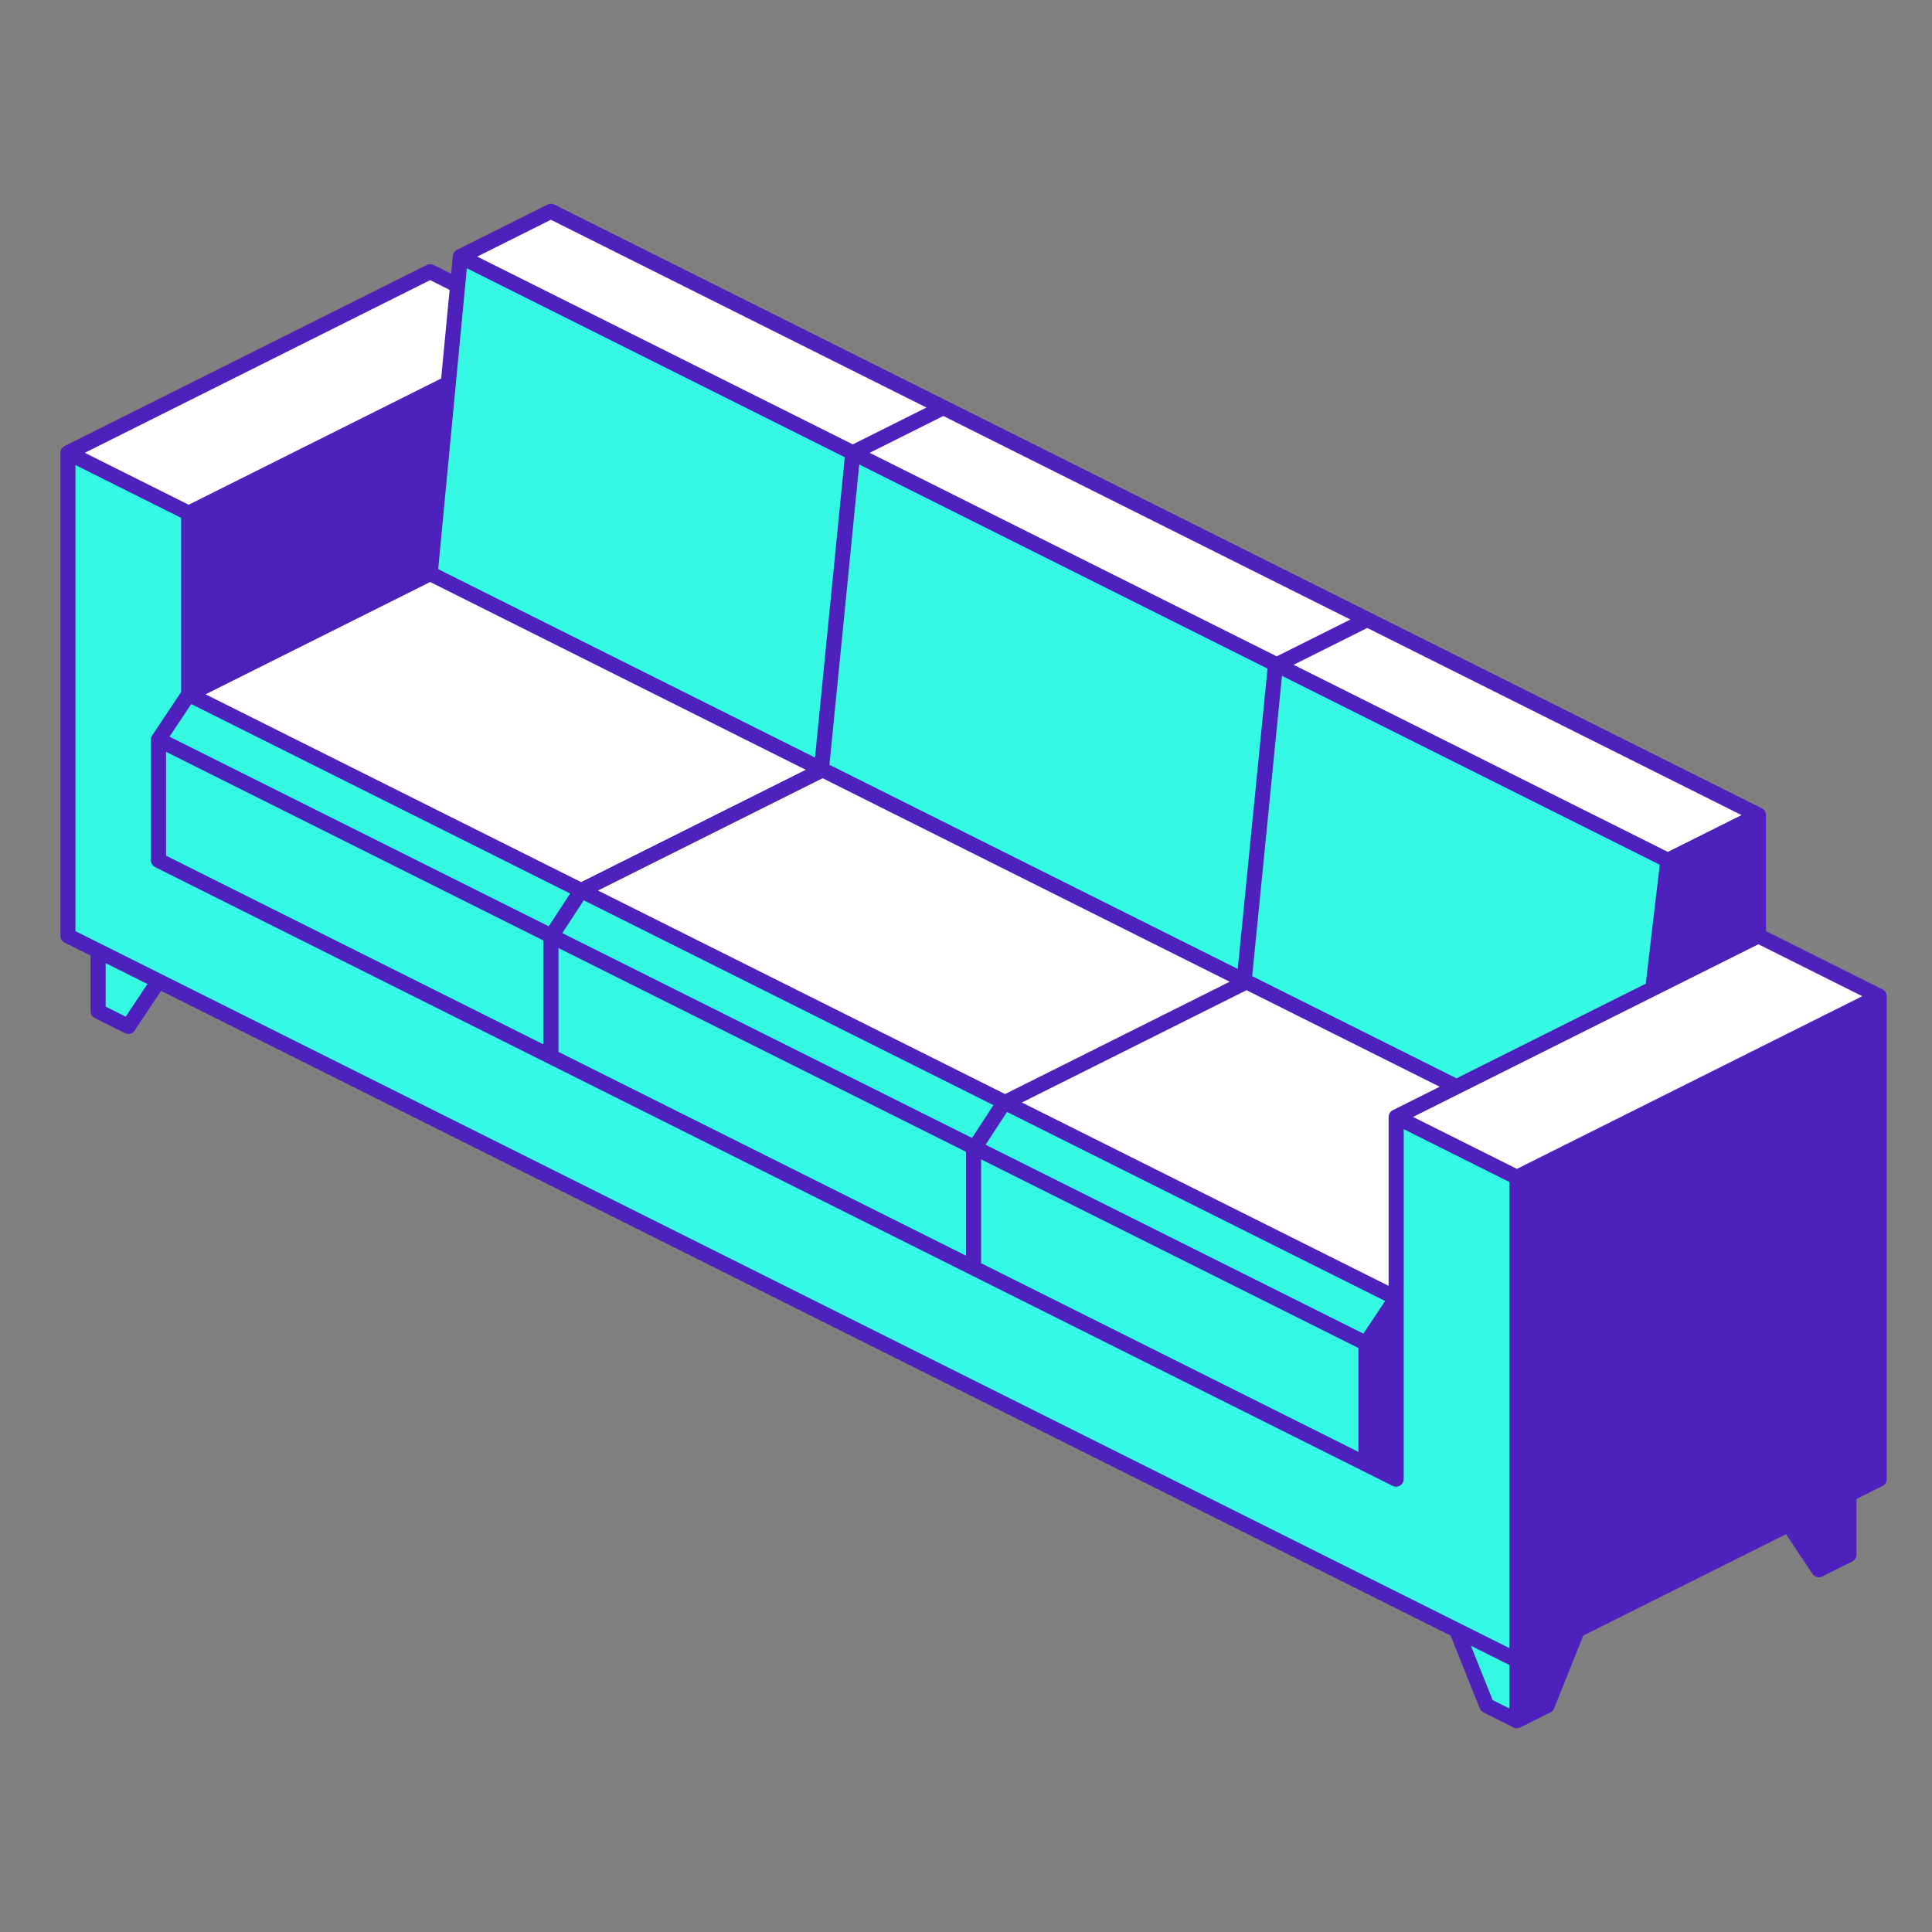 <?xml version="1.0"?><!DOCTYPE svg  PUBLIC '-//W3C//DTD SVG 1.1//EN'  'http://www.w3.org/Graphics/SVG/1.1/DTD/svg11.dtd'><svg height="100%" style="fill-rule:evenodd;clip-rule:evenodd;stroke-linejoin:round;stroke-miterlimit:2;" version="1.1" viewBox="0 0 256 256" width="100%" xml:space="preserve" xmlns="http://www.w3.org/2000/svg" xmlns:serif="http://www.serif.com/" xmlns:xlink="http://www.w3.org/1999/xlink"><rect x="0" y="0" width="256" height="256" fill="#808080" stroke="none"/><g id="Couch" transform="matrix(1,0,0,1,-255,-261.97)"><g transform="matrix(1,0,0,1,316,431.971)"><path d="M0,-136L-0.364,-132.182L-4,-134L-52,-110L-36,-102L16,-128L160,-56L172,-62L12,-142L0,-136ZM132,-18L140,-14L188,-38L172,-46L132,-26L-4,-94L-36,-78L132,6L132,-18Z" style="fill:white;"/></g><g transform="matrix(1,0,0,1,476,409.971)"><path d="M0,-34L-160,-114L-164,-72L-28,-4L-2,-17L0,-34ZM-208,-22L-208,-14L-204,-12L-200,-18L-28,68L-24,78L-20,80L-20,8L-36,0L-36,24L-196,-56L-196,-80L-212,-88L-212,-24L-208,-22Z" style="fill:rgb(53,249,227);"/></g><g transform="matrix(1,0,0,1,377.764,463.97)"><path d="M0,-147.999L-9.764,-143.117L-59.528,-167.999L-49.764,-172.881L0,-147.999ZM-111.528,-141.999L-97.764,-135.117L-64.307,-151.846L-63.188,-163.593L-65.764,-164.881L-111.528,-141.999ZM-7.528,-141.999L46.41,-115.03L56.174,-119.912L2.236,-146.881L-7.528,-141.999ZM-64.703,-126.587L-14.773,-101.622L-10.827,-141.413L-60.907,-166.452L-64.703,-126.587ZM48.646,-113.912L98.236,-89.117L108,-93.999L58.41,-118.794L48.646,-113.912ZM-95.528,-109.999L-45.764,-85.117L-16,-99.999L-65.764,-124.881L-95.528,-109.999ZM-97.422,-108.71L-100.304,-104.387L-50.053,-79.262L-47.215,-83.606L-97.422,-108.71ZM-12.858,-100.664L41.243,-73.613L45.189,-113.404L-8.912,-140.455L-12.858,-100.664ZM-108.764,-74.381L-103.224,-71.611L-106.106,-67.288L-108.764,-68.617L-108.764,-74.381ZM-100.764,-102.381L-100.764,-88.617L-50.764,-63.617L-50.764,-77.381L-100.764,-102.381ZM43.158,-72.656L70.236,-59.117L95.306,-71.652L97.161,-87.419L93.173,-89.412L47.104,-112.447L43.158,-72.656ZM-43.528,-83.999L10.41,-57.03L40.174,-71.912L-13.764,-98.881L-43.528,-83.999ZM-48.252,-78.361L6.033,-51.219L8.871,-55.564L-45.414,-82.706L-48.252,-78.361ZM110.236,-76.881L70.683,-57.105L66.409,-54.968L64.472,-53.999L78.236,-47.117L124,-69.999L110.236,-76.881ZM-48.764,-62.617L5.236,-35.617L5.236,-49.381L-48.764,-76.381L-48.764,-62.617ZM61.791,-54.894L68,-57.999L42.41,-70.794L12.646,-55.912L61.236,-31.617L61.236,-53.999C61.238,-54.361 61.449,-54.745 61.791,-54.894M60.776,-29.611L10.672,-54.663L7.833,-50.318L57.894,-25.288L60.776,-29.611ZM7.236,-34.617L57.236,-9.617L57.236,-23.381L7.236,-48.381L7.236,-34.617ZM-98.764,-133.381L-112.764,-140.381L-112.764,-78.617L77.236,16.383L77.236,-45.381L63.236,-52.381L63.236,-9.491C63.236,-8.447 63.244,-7.402 63.236,-6.358C63.233,-6.038 63.255,-5.733 63.073,-5.451C62.78,-5.045 62.253,-4.873 61.789,-5.105L-102.211,-87.105C-102.55,-87.274 -102.764,-87.62 -102.764,-87.999L-102.764,-103.999C-102.763,-104.196 -102.705,-104.39 -102.596,-104.554L-98.764,-110.302L-98.764,-133.381ZM75.023,23.277L77.236,24.383L77.236,18.619L72.141,16.072L75.023,23.277ZM-62.221,-168.889C-62.525,-168.727 -62.727,-168.435 -62.76,-168.091L-62.985,-165.727L-65.317,-166.893C-65.598,-167.034 -65.93,-167.034 -66.211,-166.893L-114.209,-142.894C-114.545,-142.717 -114.759,-142.391 -114.764,-142.007L-114.764,-77.999C-114.764,-77.62 -114.55,-77.274 -114.211,-77.105L-110.764,-75.381L-110.764,-67.999C-110.764,-67.62 -110.55,-67.274 -110.211,-67.105L-106.211,-65.105C-105.76,-64.879 -105.212,-65.025 -104.932,-65.444L-101.422,-70.71L69.449,14.725L73.308,24.372C73.398,24.6 73.57,24.786 73.789,24.895L77.786,26.894C78.067,27.035 78.404,27.035 78.686,26.894L82.683,24.895C82.902,24.786 83.074,24.6 83.164,24.372L87.023,14.725L113.894,1.29L117.404,6.556C117.684,6.975 118.232,7.121 118.683,6.895L122.683,4.895C123.022,4.726 123.236,4.38 123.236,4.001L123.236,-3.381L126.683,-5.105C127.022,-5.274 127.236,-5.62 127.236,-5.999L127.236,-69.999L127.235,-70.043C127.21,-70.389 127.014,-70.75 126.681,-70.894L111.236,-78.617L111.236,-93.999C111.234,-94.358 111.021,-94.747 110.681,-94.894L-49.317,-174.893C-49.598,-175.034 -49.93,-175.034 -50.211,-174.893L-62.211,-168.893C-62.214,-168.892 -62.218,-168.89 -62.221,-168.889" style="fill:rgb(78,33,188);"/></g></g></svg>